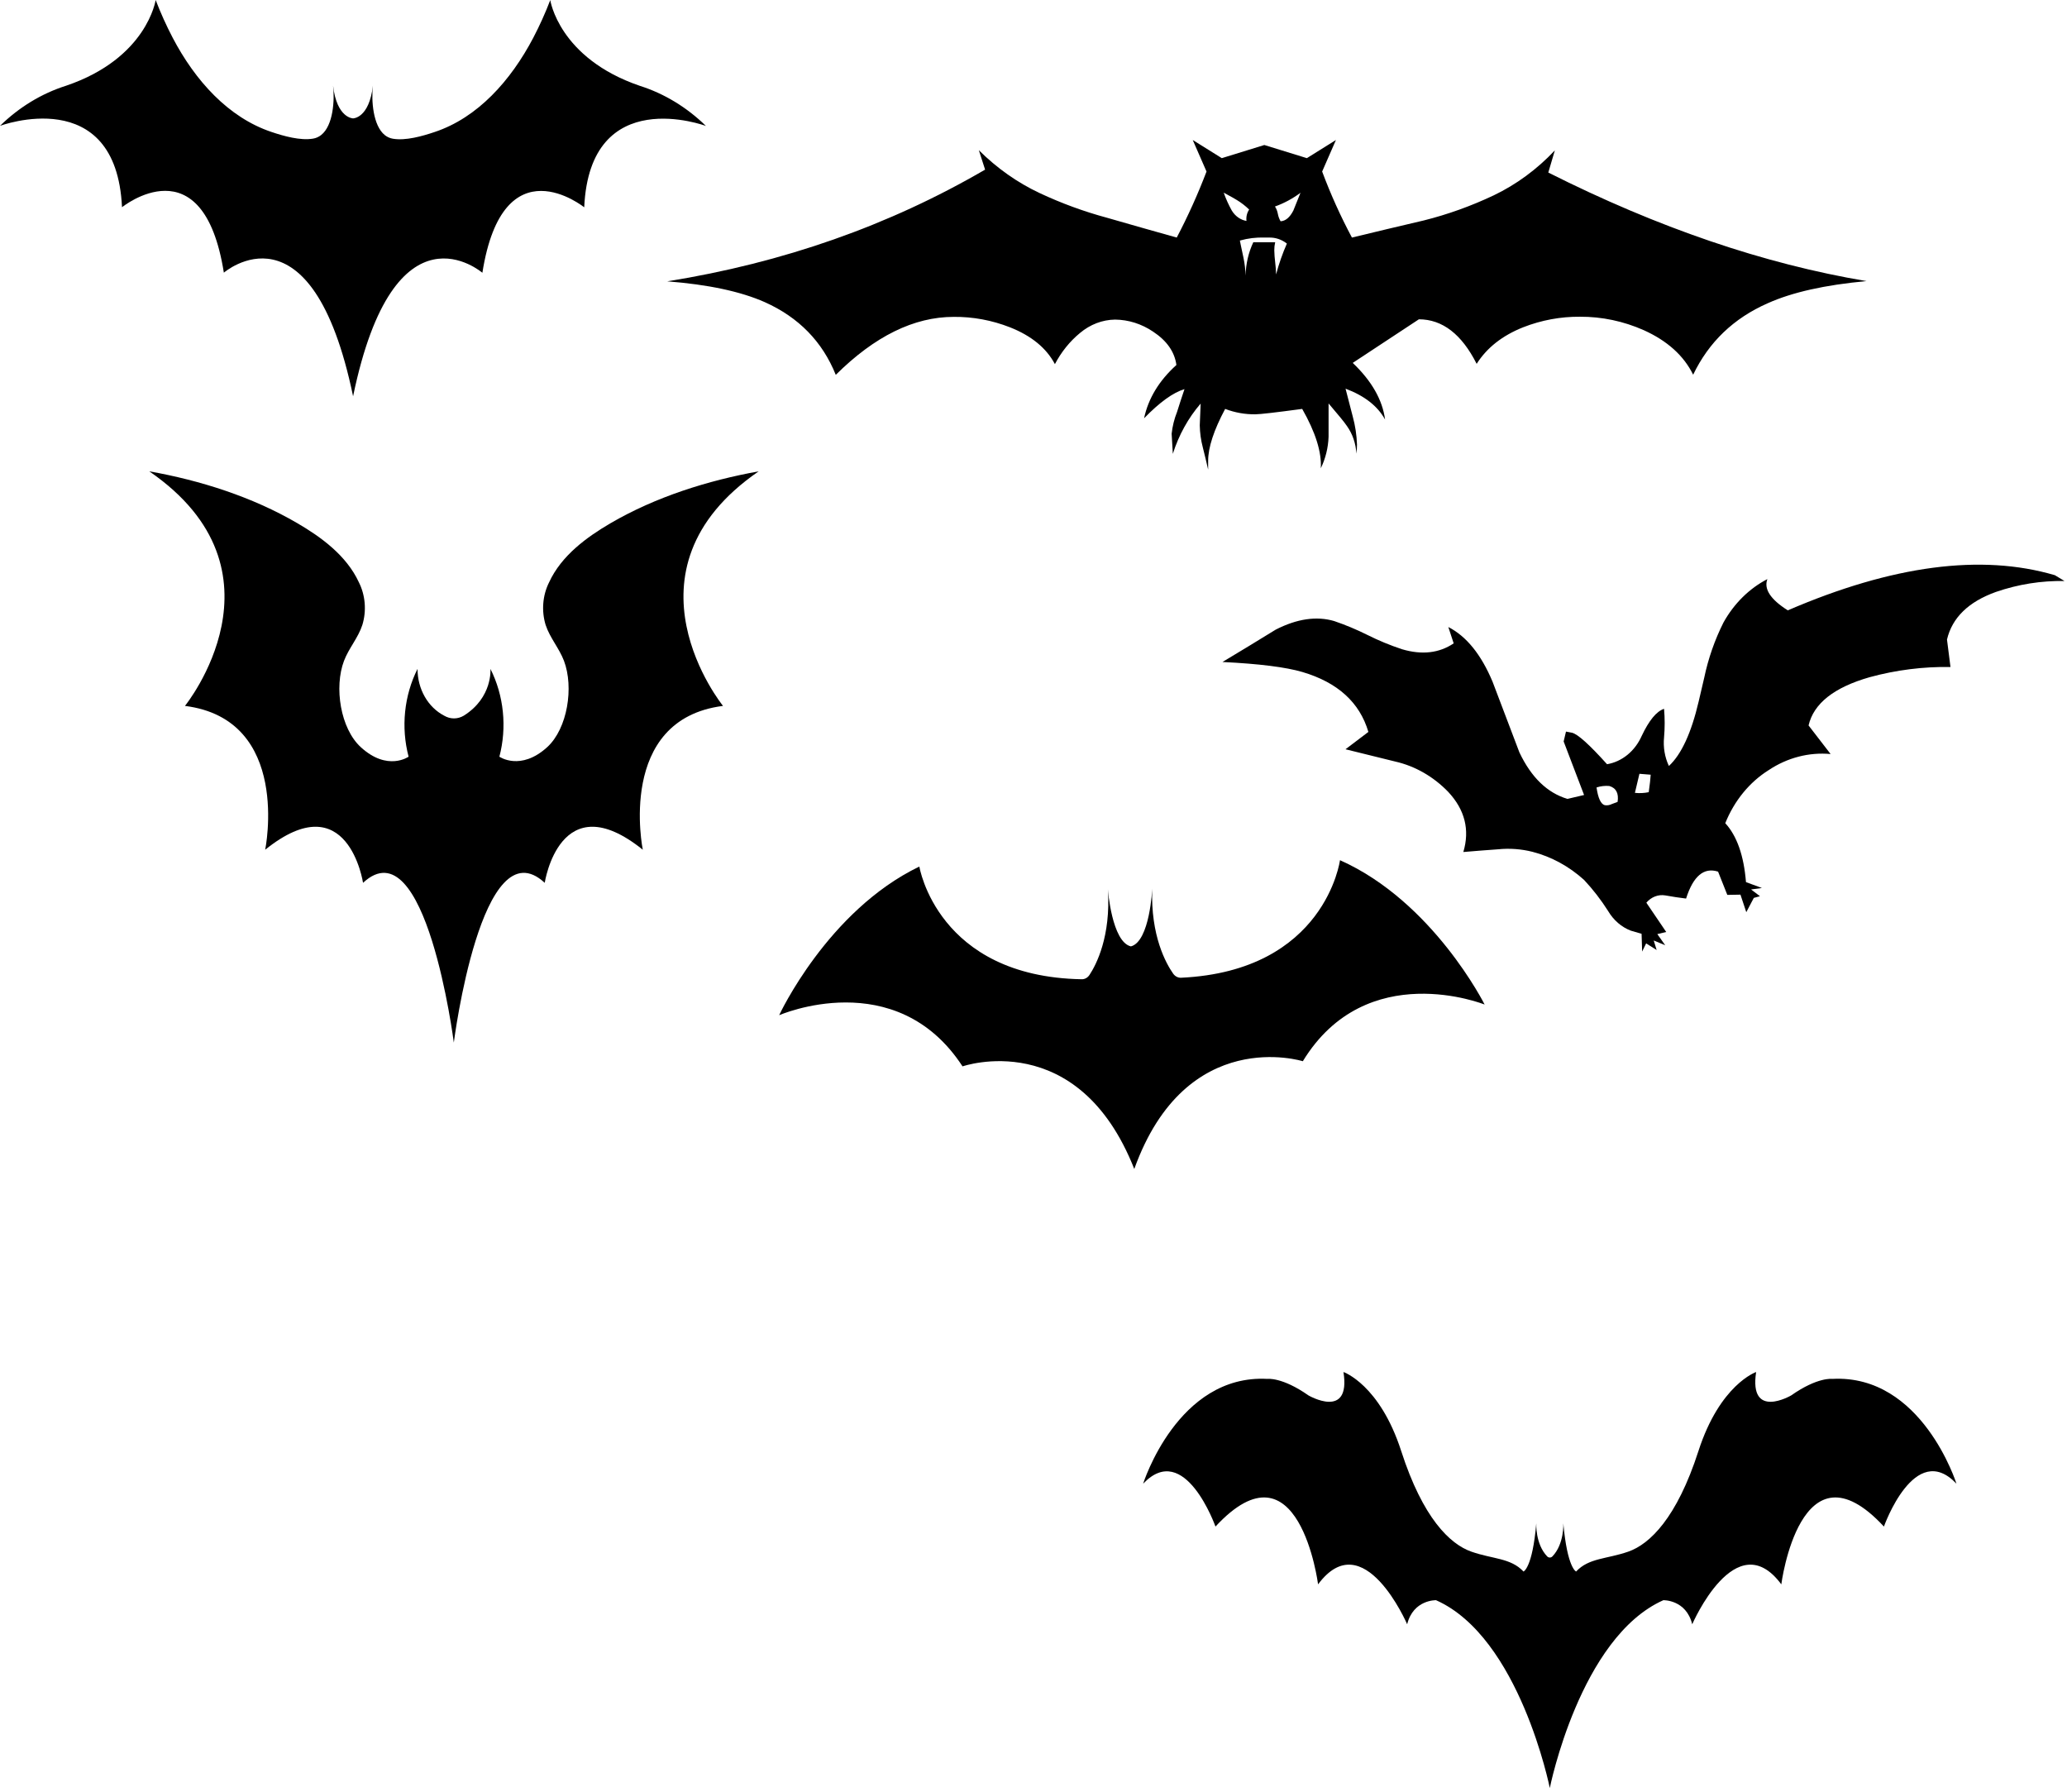 <svg width="443" height="384" viewBox="0 0 443 384" fill="none" xmlns="http://www.w3.org/2000/svg">
<path d="M211.126 36.349L209.786 32.184C213.647 36.029 218.05 39.133 222.814 41.371C227.492 43.563 232.318 45.331 237.247 46.659C242.25 48.102 247.234 49.517 252.2 50.905C254.595 46.346 256.726 41.621 258.582 36.757L255.628 30L261.856 33.889L270.973 31.072L280.091 33.889L286.318 30L283.364 36.757C285.188 41.637 287.321 46.365 289.746 50.905C294.876 49.66 300.006 48.438 305.136 47.241C310.277 45.954 315.302 44.15 320.153 41.851C324.989 39.535 329.419 36.276 333.236 32.225L331.832 36.972C355.313 48.792 378.046 56.547 400.031 60.235C391.132 61.052 384.075 62.634 378.86 64.981C371.566 68.187 366.239 73.29 362.877 80.293C360.871 76.21 357.343 73.028 352.292 70.749C347.939 68.821 343.297 67.844 338.616 67.87C334.466 67.837 330.343 68.603 326.426 70.136C321.976 71.912 318.661 74.522 316.478 77.966C313.269 71.61 309.142 68.428 304.097 68.421L289.919 77.761C293.98 81.634 296.289 85.679 296.849 89.898C295.226 86.969 292.399 84.794 288.378 83.284C288.889 85.244 289.409 87.234 289.919 89.245C290.457 91.203 290.763 93.231 290.831 95.278C290.831 95.927 290.788 96.575 290.703 97.217C290.591 95.039 289.874 92.955 288.652 91.256C288.141 90.49 286.828 88.888 284.74 86.448C284.74 90.848 284.74 93.226 284.74 93.594C284.657 95.957 284.086 98.266 283.072 100.341C283.279 96.891 281.951 92.651 279.088 87.622C273.407 88.388 270.043 88.775 269.058 88.775C266.855 88.809 264.662 88.419 262.576 87.622C260.145 92.175 258.929 95.887 258.929 98.759V100.627C258.573 99.055 258.19 97.462 257.789 95.88C257.383 94.341 257.162 92.748 257.133 91.144L257.324 86.479C254.671 89.549 252.638 93.222 251.361 97.248L251.106 92.94C251.282 91.329 251.672 89.757 252.264 88.275C252.775 86.642 253.303 85.019 253.86 83.386C251.428 84.107 248.541 86.19 245.198 89.633C246.104 85.373 248.413 81.566 252.127 78.211C251.744 75.393 250.079 73.011 247.131 71.065C244.67 69.402 241.854 68.51 238.98 68.483C236.267 68.521 233.635 69.525 231.467 71.351C229.286 73.143 227.456 75.415 226.088 78.027C224.264 74.584 221.055 71.953 216.46 70.136C212.584 68.617 208.503 67.861 204.397 67.901C195.888 67.901 187.463 72.042 179.123 80.324C176.255 73.199 171.185 68.006 163.916 64.747C158.737 62.453 151.765 60.967 143 60.286C167.848 56.305 190.557 48.326 211.126 36.349ZM273.872 45.842C273.976 46.403 274.174 46.936 274.456 47.414C275.52 47.36 276.431 46.594 277.191 45.117C277.702 43.821 278.212 42.555 278.723 41.31C277.03 42.57 275.189 43.559 273.252 44.25C273.561 44.723 273.773 45.267 273.872 45.842ZM266.505 55.243C266.768 56.493 266.918 57.768 266.952 59.051C267.006 56.558 267.574 54.112 268.612 51.906H273.298C273.167 52.469 273.102 53.049 273.107 53.631C273.127 54.495 273.191 55.357 273.298 56.213C273.405 57.073 273.469 57.938 273.489 58.806C274.094 56.532 274.869 54.32 275.805 52.191C274.695 51.323 273.367 50.873 272.012 50.905H270.991C269.22 50.845 267.449 51.061 265.73 51.548C265.776 51.763 266.022 53.039 266.505 55.243ZM263.998 45.117C264.357 45.711 264.822 46.215 265.363 46.599C265.904 46.981 266.511 47.235 267.144 47.343C267.042 46.477 267.248 45.6 267.718 44.903C266.91 44.116 266.026 43.431 265.083 42.862C264.873 42.709 263.934 42.188 262.266 41.279C262.737 42.615 263.317 43.9 263.998 45.117Z" fill="black"/>
<path d="M332.154 383.143C332.154 383.143 325.699 350.856 307.774 342.894C307.774 342.894 302.905 342.741 301.583 348.049C301.583 348.049 292.238 326.379 282.491 339.495C282.491 339.495 278.406 307.801 260.5 327.114C260.5 327.114 253.917 308.536 245 317.927C245 317.927 252.376 294.449 271.605 295.47C271.605 295.47 274.769 295.031 280.431 299.012C280.431 299.012 289.548 304.32 287.934 294C287.934 294 295.702 296.654 300.316 310.955C304.929 325.256 310.719 330.86 315.323 332.483C319.928 334.106 323.757 333.81 326.519 336.75C326.519 336.75 328.434 336.015 329.255 326.43C329.255 326.43 329.027 330.839 331.598 333.514C331.751 333.666 331.949 333.75 332.154 333.75C332.359 333.75 332.557 333.666 332.71 333.514C335.281 330.839 335.053 326.43 335.053 326.43C335.91 336.015 337.789 336.75 337.789 336.75C340.524 333.81 344.371 334.096 348.985 332.483C353.598 330.87 359.388 325.256 364.001 310.955C368.615 296.654 376.374 294 376.374 294C374.797 304.32 383.887 299.012 383.887 299.012C389.549 295.031 392.703 295.47 392.703 295.47C411.932 294.449 419.308 317.927 419.308 317.927C410.355 308.485 403.763 327.114 403.763 327.114C385.856 307.801 381.771 339.495 381.771 339.495C372.034 326.379 362.679 348.049 362.679 348.049C361.367 342.741 356.489 342.894 356.489 342.894C338.609 350.856 332.154 383.143 332.154 383.143Z" fill="black"/>
<path d="M243.098 250.488C254.219 219.551 279.222 227.401 279.222 227.401C292.845 205.072 318.185 215.255 318.185 215.255C318.185 215.255 307.155 193.207 287.187 184.322C287.187 184.322 284.054 208.064 253.128 209.512C252.803 209.526 252.479 209.453 252.183 209.3C251.888 209.146 251.629 208.916 251.428 208.629C249.927 206.487 246.573 200.535 246.948 190.413C246.948 190.413 246.445 201.732 242.376 202.794C238.276 201.835 237.44 190.557 237.44 190.557C238.112 200.643 234.949 206.714 233.505 208.9C233.314 209.195 233.063 209.434 232.771 209.597C232.48 209.759 232.158 209.841 231.832 209.834C200.876 209.292 197.035 185.686 197.035 185.686C177.346 195.172 166.988 217.543 166.988 217.543C166.988 217.543 191.999 206.598 206.291 228.504C206.291 228.504 231.018 219.882 243.098 250.488Z" fill="black"/>
<path d="M273.406 134.922C277.965 132.584 282.177 131.972 285.952 133.084C288.375 133.909 290.75 134.901 293.063 136.055C295.47 137.26 297.946 138.283 300.476 139.117C304.743 140.383 308.435 139.954 311.554 137.861L310.405 134.36C314.283 136.34 317.443 140.247 319.887 146.078C321.826 151.182 323.744 156.232 325.64 161.227C328.175 166.575 331.606 169.896 335.934 171.189L339.499 170.352L335.122 158.879L335.624 156.766L336.909 157.011C338.125 157.29 340.629 159.539 344.422 163.758C346.003 163.491 347.502 162.801 348.794 161.748C350.086 160.694 351.132 159.307 351.844 157.705C353.424 154.357 355.023 152.417 356.64 151.887C356.817 153.923 356.817 155.975 356.64 158.011C356.431 160.123 356.793 162.257 357.679 164.136C360.359 161.652 362.487 157.041 364.061 150.304C364.189 149.753 364.38 148.916 364.654 147.773L365.246 145.241C366.117 141.093 367.508 137.103 369.377 133.39C371.635 129.329 374.906 126.096 378.786 124.091C377.99 126.208 379.448 128.44 383.162 130.787C405.561 121.131 424.641 118.62 440.402 123.254L442.462 124.5C437.487 124.412 432.531 125.201 427.774 126.837C421.884 128.953 418.386 132.356 417.28 137.045L418.028 142.924C412.194 142.829 406.373 143.563 400.704 145.109C393.07 147.293 388.706 150.74 387.612 155.449L392.334 161.574C387.697 161.153 383.057 162.359 379.059 165.024C374.951 167.6 371.691 171.587 369.76 176.395C372.258 179.117 373.738 183.326 374.2 189.022L377.61 190.277L375.294 190.594L377.199 192.043L375.877 192.401L374.264 195.463L373.015 191.707L370.197 191.758L368.219 186.776C365.18 185.796 362.894 187.719 361.362 192.544C359.913 192.37 358.427 192.145 356.913 191.87C356.173 191.744 355.417 191.82 354.709 192.092C354.001 192.364 353.362 192.823 352.847 193.432L357.105 199.709L355.199 200.158L356.886 202.547L354.424 201.526L355.053 203.568L352.801 202.149L351.944 203.905L351.825 200.097L349.519 199.423C347.529 198.666 345.819 197.19 344.659 195.228C343.134 192.823 341.406 190.587 339.499 188.552C336.27 185.634 332.491 183.575 328.448 182.53C326.024 181.919 323.529 181.736 321.054 181.989C318.547 182.173 316.067 182.356 313.623 182.571C315.039 177.807 313.954 173.506 310.368 169.668C307.201 166.403 303.298 164.166 299.081 163.197L288.368 160.553L293.273 156.837C291.401 150.509 286.684 146.228 279.123 143.996C275.549 142.948 269.841 142.234 262 141.853C265.829 139.559 269.631 137.249 273.406 134.922ZM353.357 169.75C353.585 168.096 353.731 166.851 353.777 166.004L351.361 165.81L350.394 169.893C351.383 170.001 352.38 169.953 353.357 169.75ZM343.939 172.537C344.454 172.618 344.979 172.533 345.452 172.292C346.115 172.026 346.525 171.873 346.683 171.832C346.966 169.995 346.373 168.852 344.905 168.423C343.984 168.342 343.057 168.45 342.17 168.739C342.498 171.026 343.091 172.312 343.939 172.537Z" fill="black"/>
<path d="M75.675 84.917C66.776 42.137 47.976 58.428 47.976 58.428C43.527 30.368 26.149 44.403 26.149 44.403C24.891 17.69 0 26.968 0 26.968C4.091 22.968 8.924 20.032 14.15 18.374C31.537 12.484 33.361 0 33.361 0C34.426 2.777 35.644 5.477 37.008 8.084C41.822 17.271 48.924 25.172 58.179 28.275C60.777 29.153 64.37 30.174 67.105 29.704C67.729 29.602 68.322 29.336 68.837 28.928C71.417 26.887 71.746 21.487 71.381 18.333C72.192 25.366 75.675 25.366 75.675 25.366C75.675 25.366 79.112 25.366 79.924 18.353C79.559 21.508 79.924 26.887 82.468 28.949C82.983 29.356 83.576 29.622 84.2 29.725C86.935 30.194 90.528 29.173 93.126 28.296C102.38 25.233 109.483 17.251 114.288 8.105C115.652 5.497 116.87 2.797 117.935 0.02C117.935 0.02 119.758 12.463 137.136 18.394C142.365 20.054 147.2 22.989 151.296 26.989C151.296 26.989 126.423 17.71 125.21 44.424C125.21 44.424 107.823 30.388 103.383 58.449C103.329 58.428 84.528 42.137 75.675 84.917Z" fill="black"/>
<path d="M97.263 223.4C97.263 223.4 91.273 176.638 77.806 189.173C77.806 189.173 74.597 167.788 56.836 182.079C56.836 182.079 62.562 154.171 39.64 151.262C39.64 151.262 63.081 122.385 32 101C42.841 102.919 54.037 106.441 63.774 112.137C68.771 115.056 74.25 119.006 76.913 124.774C77.605 126.152 78.029 127.678 78.158 129.252C78.287 130.826 78.117 132.413 77.66 133.909C76.749 136.706 74.77 138.87 73.731 141.596C71.57 147.261 72.965 156.111 77.323 160.102C83.058 165.359 87.571 162.144 87.571 162.144C86.75 159.024 86.496 155.751 86.825 152.52C87.154 149.289 88.058 146.164 89.486 143.331C89.481 145.438 90.016 147.502 91.028 149.279C92.04 151.056 93.485 152.47 95.193 153.355C95.841 153.739 96.562 153.94 97.295 153.94C98.028 153.94 98.749 153.739 99.397 153.355C105.633 149.445 105.113 143.331 105.113 143.331C106.538 146.165 107.441 149.289 107.77 152.52C108.099 155.752 107.847 159.024 107.028 162.144C107.028 162.144 111.541 165.308 117.276 160.102C121.634 156.111 123.02 147.261 120.868 141.596C119.829 138.87 117.868 136.706 116.938 133.909C116.482 132.413 116.312 130.826 116.441 129.252C116.57 127.678 116.994 126.152 117.686 124.774C120.339 119.006 125.828 115.056 130.815 112.137C140.562 106.441 151.786 102.95 162.599 101C131.517 122.385 154.958 151.262 154.958 151.262C132.037 154.171 137.763 182.079 137.763 182.079C119.966 167.788 116.747 189.173 116.747 189.173C103.208 176.628 97.263 223.4 97.263 223.4Z" fill="black"/>
</svg>
